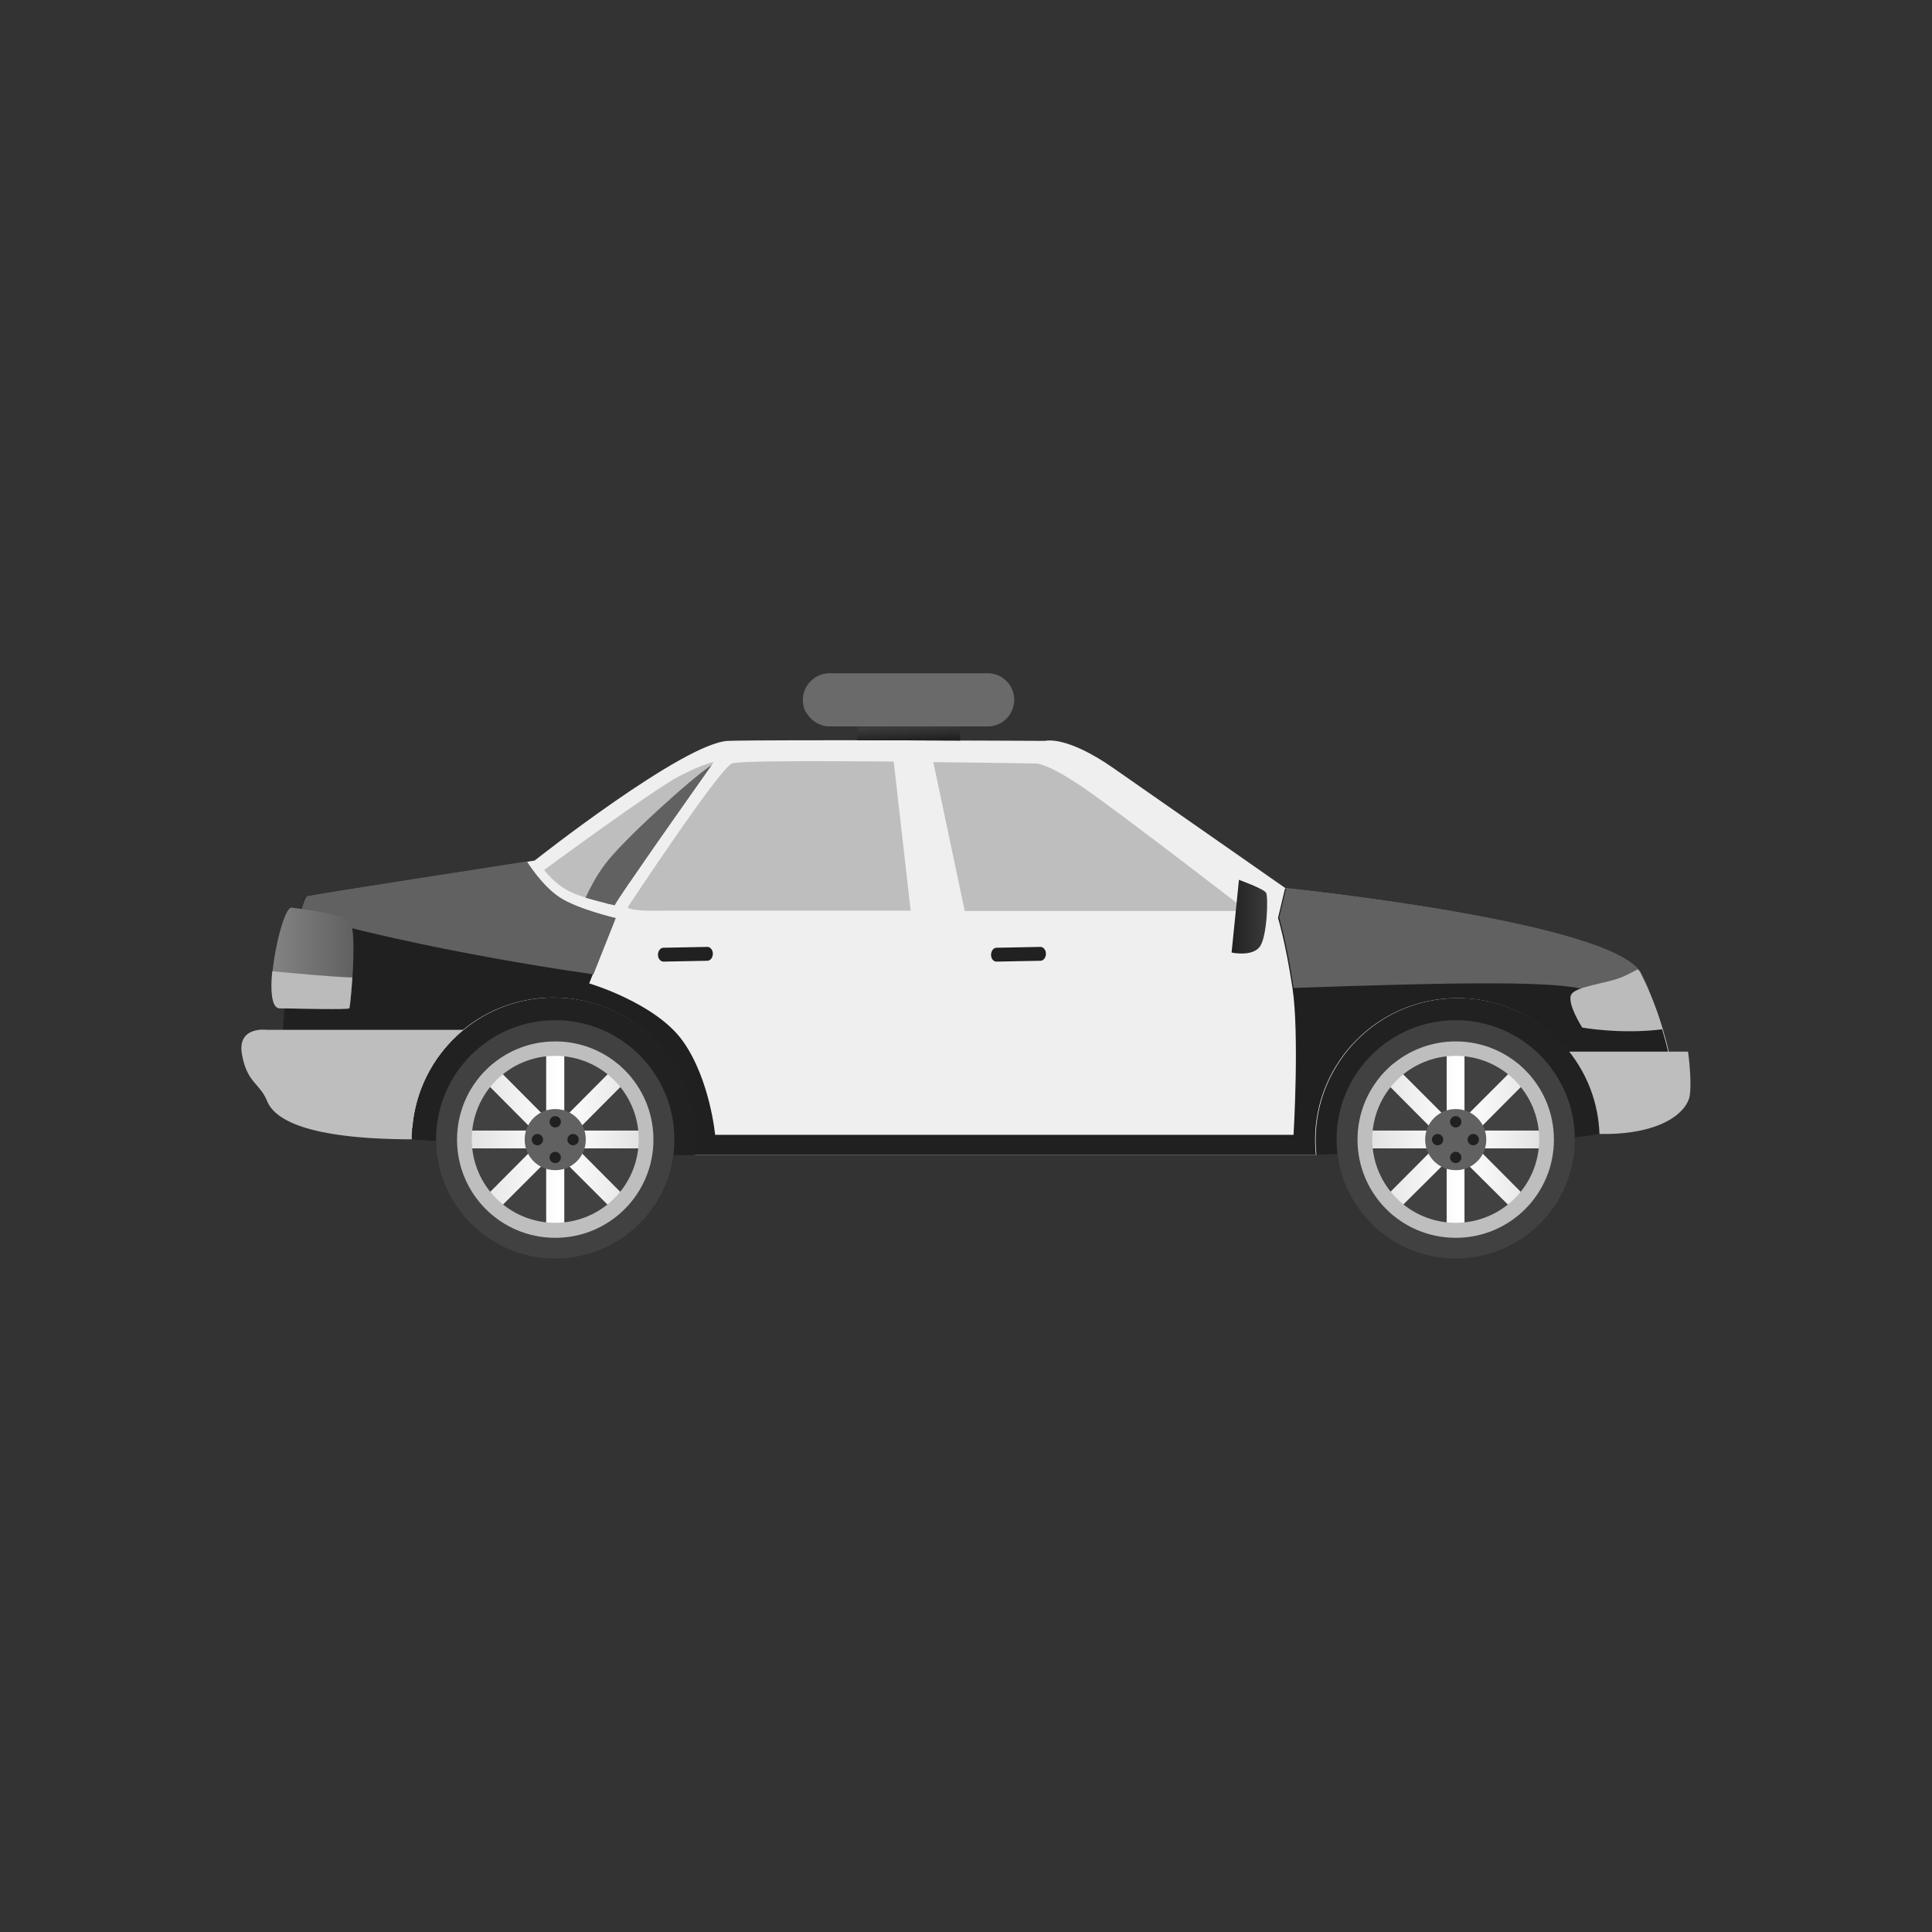 <?xml version="1.0" encoding="UTF-8"?>
<!DOCTYPE svg PUBLIC "-//W3C//DTD SVG 1.1//EN" "http://www.w3.org/Graphics/SVG/1.1/DTD/svg11.dtd">
<!-- Creator: CorelDRAW -->
<svg xmlns="http://www.w3.org/2000/svg" xml:space="preserve" width="6.827in" height="6.827in" style="shape-rendering:geometricPrecision; text-rendering:geometricPrecision; image-rendering:optimizeQuality; fill-rule:evenodd; clip-rule:evenodd"
viewBox="0 0 6.827 6.827"
 xmlns:xlink="http://www.w3.org/1999/xlink">
 <rect x="0" y="0" width="6.827" height="6.827" fill="#333333" stroke="none"/>
 <defs>
  <style type="text/css">
   <![CDATA[
    .fil0 {fill:none}
    .fil3 {fill:#202020}
    .fil1 {fill:#212121}
    .fil11 {fill:#414141}
    .fil4 {fill:#616161}
    .fil9 {fill:#6A6A6A}
    .fil5 {fill:#BBBBBC}
    .fil6 {fill:#BEBEBE}
    .fil2 {fill:#EFEFEF}
    .fil14 {fill:url(#id0)}
    .fil10 {fill:url(#id1)}
    .fil12 {fill:url(#id2)}
    .fil13 {fill:url(#id3)}
    .fil7 {fill:url(#id4)}
    .fil8 {fill:url(#id5)}
   ]]>
  </style>
  <linearGradient id="id0" gradientUnits="userSpaceOnUse" x1="4.352" y1="3.246" x2="4.481" y2="3.246">
   <stop offset="0" style="stop-color:#212121"/>
   <stop offset="1" style="stop-color:#3C3C3C"/>
  </linearGradient>
  <linearGradient id="id1" gradientUnits="userSpaceOnUse" x1="0.921" y1="3.388" x2="1.264" y2="3.388">
   <stop offset="0" style="stop-color:#888888"/>
   <stop offset="1" style="stop-color:#5F5F5F"/>
  </linearGradient>
  <linearGradient id="id2" gradientUnits="userSpaceOnUse" x1="1.618" y1="4.027" x2="2.307" y2="4.027">
   <stop offset="0" style="stop-color:#DEDEDE"/>
   <stop offset="0.522" style="stop-color:white"/>
   <stop offset="1" style="stop-color:#DEDEDE"/>
  </linearGradient>
  <linearGradient id="id3" gradientUnits="userSpaceOnUse" xlink:href="#id2" x1="4.799" y1="4.027" x2="5.488" y2="4.027">
  </linearGradient>
  <linearGradient id="id4" gradientUnits="userSpaceOnUse" xlink:href="#id0" x1="3.212" y1="2.617" x2="3.21" y2="2.567">
  </linearGradient>
  <radialGradient id="id5" gradientUnits="userSpaceOnUse" cx="2.838" cy="2.463" r="0" fx="2.838" fy="2.463">
   <stop offset="0" style="stop-color:#D5D5D6"/>
   <stop offset="1" style="stop-color:#747474"/>
  </radialGradient>
 </defs>
 <g id="Layer_x0020_1">
  <rect class="fil0" width="6.827" height="6.827"/>
  <g id="_489385032">
   <path id="_489387192" class="fil1" d="M4.587 4.035c-0.002,0.006 0.065,0.046 0.065,0.046 0,0 0.887,-0.046 1,-0.075 0.113,-0.029 0.214,-0.162 0.214,-0.162 0,0 -0.266,-0.431 -0.664,-0.402 -0.399,0.029 -0.611,0.233 -0.615,0.592z"/>
   <path id="_489386928" class="fil1" d="M1.394 3.946c-0.003,0.005 0.061,0.08 0.061,0.08 0,0 0.884,0.065 1,0.055 0.116,-0.011 0.231,-0.127 0.231,-0.127 0,0 -0.197,-0.466 -0.595,-0.499 -0.398,-0.032 -0.64,0.136 -0.698,0.491z"/>
   <path id="_489387336" class="fil2" d="M4.652 4.081l-2.196 0c0.002,-0.018 0.003,-0.036 0.003,-0.054 0,-0.277 -0.225,-0.502 -0.502,-0.502 -0.263,0 -0.479,0.202 -0.5,0.46 -0.184,-0.091 -0.43,-0.221 -0.448,-0.27 -0.029,-0.079 0.046,-0.539 0.077,-0.547 0.031,-0.008 0.803,-0.127 0.803,-0.127 0,0 0.528,-0.417 0.684,-0.423 0.156,-0.005 1.121,0 1.121,0 0,0 0.073,-0.021 0.243,0.098 0.171,0.119 0.606,0.423 0.606,0.423 0,0 1.161,0.119 1.255,0.302 0.094,0.183 0.119,0.381 0.119,0.381 0,0 -0.1,0.044 -0.276,0.098 -0.049,-0.225 -0.25,-0.394 -0.49,-0.393 -0.277,0 -0.502,0.225 -0.502,0.502 0,0.018 0.001,0.037 0.003,0.054z"/>
   <path id="_489387168" class="fil3" d="M4.65 4.081l-2.196 0c0.002,-0.018 0.003,-0.036 0.003,-0.054 0,-0.277 -0.225,-0.502 -0.502,-0.502 -0.263,0 -0.479,0.202 -0.5,0.46 -0.184,-0.091 -0.43,-0.221 -0.448,-0.27 -0.029,-0.079 0.046,-0.539 0.077,-0.547 0.028,-0.007 0.639,-0.102 0.776,-0.123 0,0 0.052,0.085 0.116,0.127 0.065,0.042 0.198,0.073 0.198,0.073l-0.092 0.23c0,0 0.235,0.069 0.331,0.204 0.096,0.135 0.114,0.331 0.114,0.331l2.044 0c0,0 0.021,-0.356 -0.004,-0.52 -0.025,-0.164 -0.051,-0.246 -0.051,-0.246l0.025 -0.105c0,0 1.161,0.119 1.255,0.302 0.094,0.183 0.119,0.381 0.119,0.381 0,0 -0.1,0.044 -0.276,0.098 -0.05,-0.225 -0.25,-0.394 -0.49,-0.393 -0.277,0 -0.502,0.225 -0.502,0.502 0,0.018 0.001,0.037 0.003,0.054z"/>
   <path id="_489386976" class="fil4" d="M1.062 3.225c0.009,-0.034 0.018,-0.056 0.024,-0.058 0.028,-0.007 0.639,-0.102 0.776,-0.123 0,0 0.052,0.085 0.116,0.127 0.064,0.042 0.198,0.073 0.198,0.073l-0.079 0.199c-0.508,-0.073 -0.853,-0.163 -0.853,-0.163l-0.183 -0.054zm3.509 0.266l-0 -0.002c-0.025,-0.164 -0.051,-0.246 -0.051,-0.246l0.025 -0.105c0,0 1.161,0.119 1.255,0.302 0.01,0.02 0.02,0.04 0.028,0.06 -0.094,0.006 -0.182,0.005 -0.242,-0.007 -0.131,-0.027 -0.47,-0.021 -1.014,-0.002z"/>
   <path id="_489387288" class="fil5" d="M5.788 3.425c0.004,0.005 0.008,0.01 0.01,0.015 0.034,0.067 0.059,0.136 0.077,0.197 -0.147,0.019 -0.284,-0.006 -0.284,-0.006 0,0 -0.052,-0.081 -0.04,-0.114 0.013,-0.033 0.127,-0.04 0.187,-0.067 0.017,-0.008 0.033,-0.016 0.048,-0.024z"/>
   <path id="_489385992" class="fil6" d="M1.638 3.639l-0.696 0c0,0 -0.105,-0.014 -0.087,0.087 0.018,0.101 0.063,0.101 0.089,0.165 0.026,0.064 0.138,0.134 0.511,0.135 3.54331e-005,-0.156 0.071,-0.295 0.183,-0.387z"/>
   <path id="_489386256" class="fil6" d="M5.545 3.716l0.42 0c0,0 0.014,0.1 0.006,0.155 -0.008,0.055 -0.091,0.132 -0.287,0.136 -0.011,0 -0.021,0 -0.032,-0 -0.004,-0.11 -0.043,-0.21 -0.107,-0.291z"/>
   <path id="_489386640" class="fil7" d="M3.03 2.615l0 -0.047 0.363 0 0 0.049 -0 1.1811e-005c-0.105,-0.001 -0.24,-0.001 -0.362,-0.001z"/>
   <line id="_489386208" class="fil8" x1="2.838" y1="2.463" x2="2.838" y2= "2.463" />
   <path id="_489386472" class="fil9" d="M2.85 2.519c0.016,0.028 0.047,0.048 0.082,0.048l0.558 0c0.039,0 0.072,-0.023 0.086,-0.057 0.005,-0.011 0.008,-0.024 0.008,-0.037 0,-0.052 -0.042,-0.094 -0.094,-0.094l-0.558 0c-0.004,0 -0.009,0 -0.013,0.001 -0.046,0.006 -0.082,0.046 -0.082,0.093 0,0.017 0.004,0.033 0.012,0.046 0,1.5748e-005 1.9685e-005,3.14961e-005 1.9685e-005,3.14961e-005 3.14961e-005,6.69291e-005 7.87402e-005,0 0,0z"/>
   <path id="_489386712" class="fil6" d="M3.298 2.693c0.2,0.002 0.364,0.005 0.364,0.005 0,0 0.04,-0.002 0.173,0.09 0.133,0.092 0.572,0.431 0.572,0.431l-0.998 0 -0.111 -0.526z"/>
   <path id="_489386544" class="fil6" d="M2.218 3.206c0,0 0.323,-0.489 0.368,-0.508 0.023,-0.01 0.304,-0.009 0.572,-0.007l0.06 0.527 -0.879 0c0,0 -0.108,0.004 -0.121,-0.012z"/>
   <path id="_489386328" class="fil6" d="M2.172 3.199c0,0 -0.095,-0.02 -0.153,-0.046 -0.058,-0.026 -0.096,-0.079 -0.096,-0.079 0,0 0.386,-0.284 0.475,-0.33 0.088,-0.046 0.124,-0.051 0.124,-0.051 0,0 -0.335,0.474 -0.35,0.506z"/>
   <path id="_489386376" class="fil4" d="M2.155 3.195c-0.019,-0.005 -0.053,-0.013 -0.086,-0.023 0.016,-0.034 0.038,-0.077 0.069,-0.118 0.06,-0.082 0.303,-0.302 0.377,-0.351 -0.036,0.051 -0.199,0.281 -0.287,0.41 -0.027,0.03 -0.052,0.058 -0.073,0.082z"/>
   <path id="_489386064" class="fil4" d="M2.172 3.199c0,0 -0.012,-0.003 -0.03,-0.007 0.011,-0.029 0.025,-0.062 0.043,-0.094 0.049,-0.086 0.254,-0.326 0.326,-0.39 -0.057,0.081 -0.326,0.462 -0.339,0.491z"/>
   <path id="_489385344" class="fil10" d="M1.028 3.207c0,0 0.18,0.02 0.208,0.049 0.028,0.029 0.003,0.302 -0.001,0.307 -0.004,0.005 -0.178,0.001 -0.246,0 -0.068,-0.001 0.001,-0.344 0.039,-0.356z"/>
   <path id="_489385944" class="fil5" d="M1.245 3.454c-0.004,0.058 -0.009,0.107 -0.011,0.109 -0.004,0.005 -0.178,0.001 -0.246,0 -0.028,-0 -0.033,-0.061 -0.026,-0.131 0.075,0.007 0.196,0.019 0.282,0.022z"/>
   <path id="_489385824" class="fil1" d="M3.521 3.349l0.156 -0.003c0.01,-0 0.019,0.011 0.019,0.024 -0,0.014 -0.009,0.025 -0.019,0.025l-0.156 0.003c-0.011,0 -0.019,-0.011 -0.019,-0.024 0,-0.014 0.009,-0.025 0.019,-0.025z"/>
   <path id="_489385680" class="fil1" d="M2.344 3.349l0.156 -0.003c0.01,-0 0.019,0.011 0.019,0.024 -0,0.014 -0.009,0.025 -0.019,0.025l-0.156 0.003c-0.01,0 -0.019,-0.011 -0.019,-0.024 0,-0.014 0.009,-0.025 0.019,-0.025z"/>
   <path id="_489385848" class="fil11" d="M1.962 3.605c0.233,0 0.421,0.189 0.421,0.421 0,0.233 -0.189,0.421 -0.421,0.421 -0.233,0 -0.421,-0.189 -0.421,-0.421 0,-0.233 0.189,-0.421 0.421,-0.421z"/>
   <polygon id="_489385248" class="fil12" points="1.885,4.058 1.618,4.058 1.618,3.995 1.885,3.995 1.696,3.805 1.741,3.76 1.93,3.95 1.93,3.682 1.994,3.682 1.994,3.95 2.183,3.76 2.228,3.805 2.039,3.995 2.307,3.995 2.307,4.058 2.039,4.058 2.228,4.248 2.183,4.293 1.994,4.104 1.994,4.371 1.93,4.371 1.93,4.104 1.741,4.293 1.696,4.248 "/>
   <path id="_489385584" class="fil6" d="M1.962 3.68c0.192,0 0.347,0.155 0.347,0.347 0,0.192 -0.155,0.347 -0.347,0.347 -0.192,0 -0.347,-0.155 -0.347,-0.347 0,-0.192 0.155,-0.347 0.347,-0.347zm0 0.051c0.163,0 0.295,0.132 0.295,0.295 0,0.163 -0.132,0.295 -0.295,0.295 -0.163,0 -0.295,-0.132 -0.295,-0.295 0,-0.163 0.132,-0.295 0.295,-0.295z"/>
   <path id="_489385800" class="fil4" d="M1.962 3.919c0.06,0 0.108,0.048 0.108,0.108 0,0.06 -0.048,0.108 -0.108,0.108 -0.06,0 -0.108,-0.048 -0.108,-0.108 0,-0.06 0.048,-0.108 0.108,-0.108z"/>
   <path id="_489385320" class="fil3" d="M1.962 4.07c0.011,0 0.02,0.009 0.02,0.02 0,0.011 -0.009,0.02 -0.02,0.02 -0.011,0 -0.02,-0.009 -0.02,-0.02 0,-0.011 0.009,-0.02 0.02,-0.02zm0 -0.126c0.011,0 0.02,0.009 0.02,0.02 0,0.011 -0.009,0.02 -0.02,0.02 -0.011,0 -0.02,-0.009 -0.02,-0.02 0,-0.011 0.009,-0.02 0.02,-0.02z"/>
   <path id="_489385776" class="fil3" d="M1.919 4.027c0,0.011 -0.009,0.02 -0.02,0.02 -0.011,0 -0.02,-0.009 -0.02,-0.02 0,-0.011 0.009,-0.02 0.02,-0.02 0.011,0 0.02,0.009 0.02,0.02zm0.126 0c0,0.011 -0.009,0.02 -0.02,0.02 -0.011,0 -0.02,-0.009 -0.02,-0.02 0,-0.011 0.009,-0.02 0.02,-0.02 0.011,0 0.02,0.009 0.02,0.02z"/>
   <path id="_489385440" class="fil11" d="M5.144 3.605c0.233,0 0.421,0.189 0.421,0.421 0,0.233 -0.189,0.421 -0.421,0.421 -0.233,0 -0.421,-0.189 -0.421,-0.421 0,-0.233 0.189,-0.421 0.421,-0.421z"/>
   <polygon id="_489384528" class="fil13" points="5.066,4.058 4.799,4.058 4.799,3.995 5.066,3.995 4.877,3.805 4.922,3.76 5.112,3.95 5.112,3.682 5.175,3.682 5.175,3.95 5.365,3.76 5.41,3.805 5.221,3.995 5.488,3.995 5.488,4.058 5.221,4.058 5.41,4.248 5.365,4.293 5.175,4.104 5.175,4.371 5.112,4.371 5.112,4.104 4.922,4.293 4.877,4.248 "/>
   <path id="_489384432" class="fil6" d="M5.144 3.68c0.192,0 0.347,0.155 0.347,0.347 0,0.192 -0.155,0.347 -0.347,0.347 -0.192,0 -0.347,-0.155 -0.347,-0.347 0,-0.192 0.155,-0.347 0.347,-0.347zm0 0.051c0.163,0 0.295,0.132 0.295,0.295 0,0.163 -0.132,0.295 -0.295,0.295 -0.163,0 -0.295,-0.132 -0.295,-0.295 0,-0.163 0.132,-0.295 0.295,-0.295z"/>
   <path id="_489385152" class="fil4" d="M5.144 3.919c0.06,0 0.108,0.048 0.108,0.108 0,0.06 -0.048,0.108 -0.108,0.108 -0.06,0 -0.108,-0.048 -0.108,-0.108 0,-0.06 0.048,-0.108 0.108,-0.108z"/>
   <path id="_489384576" class="fil3" d="M5.144 4.07c0.011,0 0.02,0.009 0.02,0.02 0,0.011 -0.009,0.02 -0.02,0.02 -0.011,0 -0.02,-0.009 -0.02,-0.02 0,-0.011 0.009,-0.02 0.02,-0.02zm0 -0.126c0.011,0 0.02,0.009 0.02,0.02 0,0.011 -0.009,0.02 -0.02,0.02 -0.011,0 -0.02,-0.009 -0.02,-0.02 0,-0.011 0.009,-0.02 0.02,-0.02z"/>
   <path id="_489384624" class="fil3" d="M5.1 4.027c0,0.011 -0.009,0.02 -0.02,0.02 -0.011,0 -0.02,-0.009 -0.02,-0.02 0,-0.011 0.009,-0.02 0.02,-0.02 0.011,0 0.02,0.009 0.02,0.02zm0.126 0c0,0.011 -0.009,0.02 -0.02,0.02 -0.011,0 -0.02,-0.009 -0.02,-0.02 0,-0.011 0.009,-0.02 0.02,-0.02 0.011,0 0.02,0.009 0.02,0.02z"/>
   <path id="_489385128" class="fil14" d="M4.378 3.109l-0.026 0.257c0,0 0.073,0.016 0.1,-0.021 0.026,-0.037 0.03,-0.176 0.022,-0.19 -0.007,-0.014 -0.096,-0.046 -0.096,-0.046z"/>
  </g>
 </g>
</svg>
